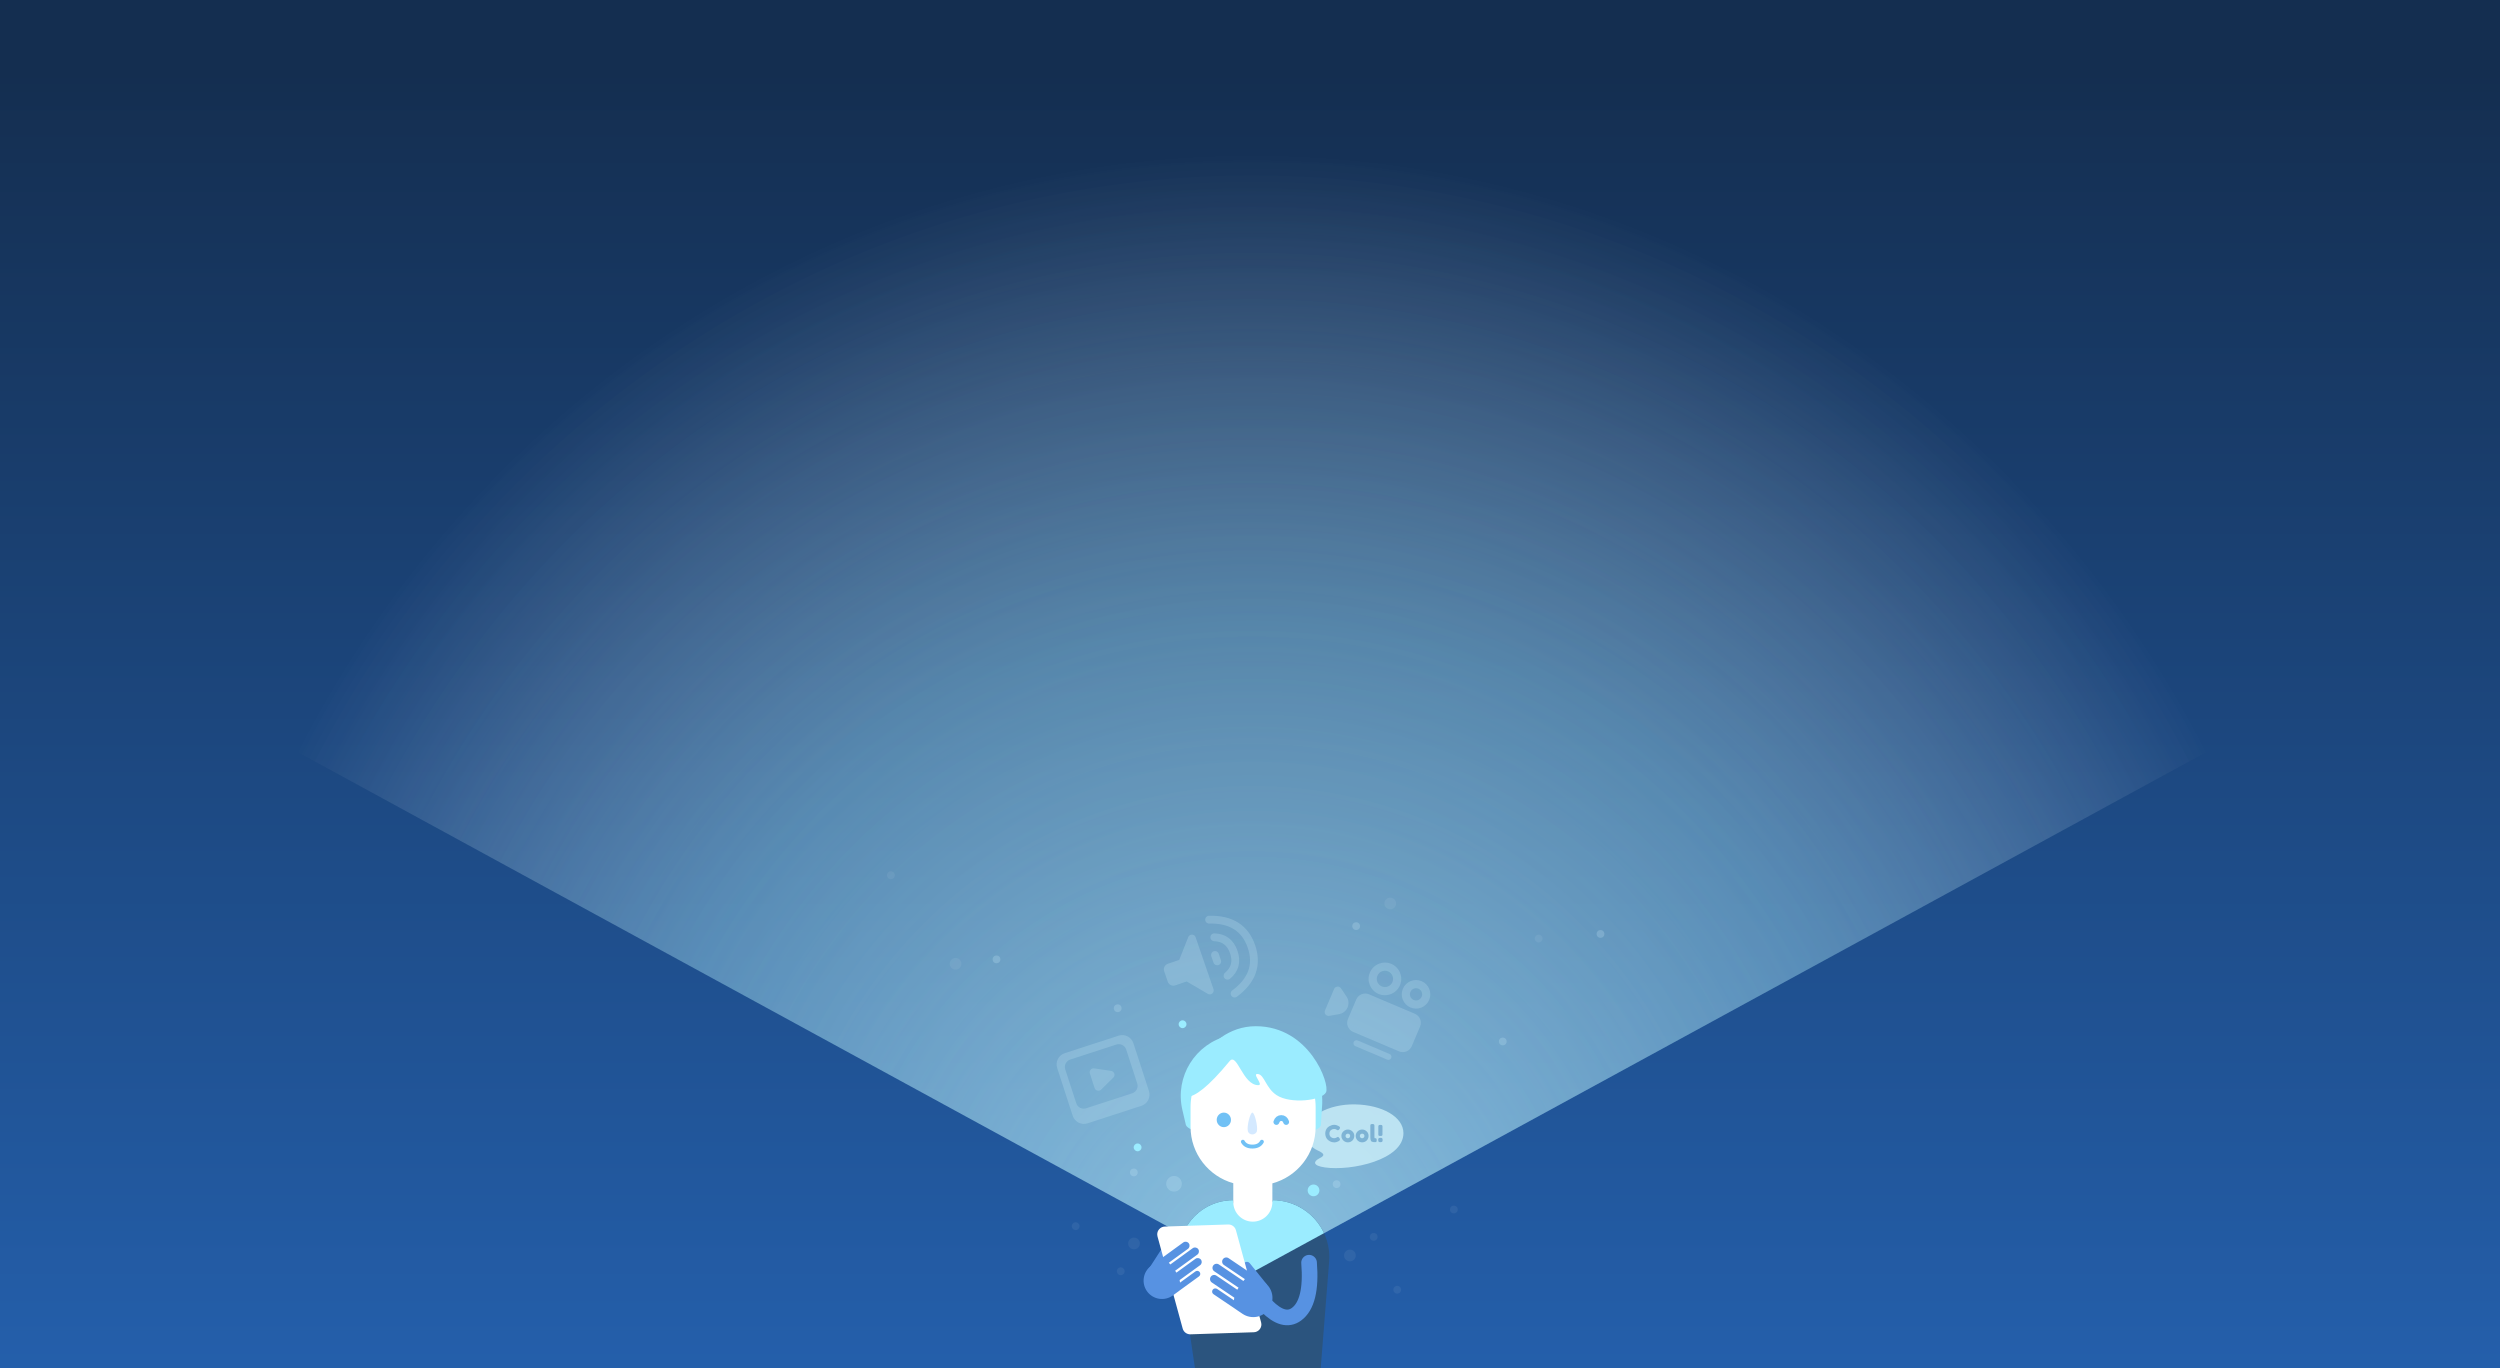 <?xml version="1.0" encoding="UTF-8"?>
<svg width="1279px" height="700px" viewBox="0 0 1279 700" version="1.1" xmlns="http://www.w3.org/2000/svg" xmlns:xlink="http://www.w3.org/1999/xlink">
    <rect x="0" y="0" width="1279" height="700" fill="#808080" stroke="none"/>
    <!-- Generator: Sketch 53.2 (72643) - https://sketchapp.com -->
    <title>1</title>
    <desc>Created with Sketch.</desc>
    <defs>
        <linearGradient x1="50%" y1="100%" x2="50%" y2="5.029%" id="linearGradient-1">
            <stop stop-color="#245FAB" offset="0%"></stop>
            <stop stop-color="#142E50" offset="99.96%"></stop>
        </linearGradient>
        <radialGradient cx="50%" cy="0%" fx="50%" fy="0%" r="87.555%" gradientTransform="translate(0.5,0),scale(0.51,1),rotate(90),scale(1,0.963),translate(-0.5,-0)" id="radialGradient-2">
            <stop stop-color="#D2F9FF" offset="0%"></stop>
            <stop stop-color="#AAF3FF" stop-opacity="0.569" offset="58.216%"></stop>
            <stop stop-color="#FFFFFF" stop-opacity="0" offset="100%"></stop>
        </radialGradient>
        <radialGradient cx="50%" cy="0%" fx="50%" fy="0%" r="87.555%" gradientTransform="translate(0.5,0),scale(0.51,1),rotate(90),scale(1,0.963),translate(-0.5,-0)" id="radialGradient-3">
            <stop stop-color="#FFFFFF" offset="0%"></stop>
            <stop stop-color="#AAF3FF" stop-opacity="0.569" offset="0%"></stop>
            <stop stop-color="#FFFFFF" stop-opacity="0" offset="100%"></stop>
        </radialGradient>
    </defs>
    <g id="Page-2" stroke="none" stroke-width="1" fill="none" fill-rule="evenodd">
        <g id="1" transform="translate(0, -1)">
            <rect id="Rectangle-Copy-11" fill="url(#linearGradient-1)" transform="translate(639.5, 351) scale(-1, 1) translate(-639.5, -351) " x="0" y="1" width="1279" height="700"></rect>
            <polygon id="Triangle-Copy" fill="url(#radialGradient-2)" opacity="0.505" transform="translate(640.5, 326) scale(-1, -1) translate(-640.5, -326) " points="640.5 0 1280 348.744 1280 652 1 652 1 348.744"></polygon>
            <polygon id="Triangle-Copy-3" fill="url(#radialGradient-3)" opacity="0.505" transform="translate(640.5, 326) scale(-1, -1) translate(-640.5, -326) " points="640.5 0 1280 348.744 1280 652 1 652 1 348.744"></polygon>
            <path d="M677.848,598.262 C671.378,597.334 672.071,595.203 674.705,593.772 C676.351,592.878 678.936,591.797 674.71,589.867 C669.445,587.463 668.018,584.29 668,580.52 C667.961,572.185 679.497,565.766 693.251,566.007 C707.004,566.247 717.969,572.337 718,580.672 C718.053,594.409 691.306,600.191 677.848,598.262 Z M683.676,583.03 C683.58,583.094 683.422,583.158 683.202,583.222 C682.982,583.286 682.748,583.318 682.5,583.318 C681.972,583.318 681.464,583.142 680.976,582.79 C680.728,582.606 680.524,582.354 680.364,582.034 C680.204,581.714 680.124,581.352 680.124,580.948 C680.124,580.544 680.204,580.182 680.364,579.862 C680.524,579.542 680.724,579.294 680.964,579.118 C681.468,578.758 681.98,578.578 682.5,578.578 C683.06,578.578 683.508,578.714 683.844,578.986 C684.108,579.162 684.312,579.25 684.456,579.25 C684.704,579.25 684.984,579.034 685.296,578.602 C685.464,578.37 685.548,578.148 685.548,577.936 C685.548,577.724 685.444,577.534 685.236,577.366 C685.156,577.31 685.044,577.238 684.9,577.15 L684.612,576.982 C684.412,576.862 684.118,576.744 683.73,576.628 C683.342,576.512 682.96,576.454 682.584,576.454 C681.792,576.454 681.004,576.67 680.22,577.102 C679.804,577.326 679.434,577.604 679.11,577.936 C678.786,578.268 678.52,578.688 678.312,579.196 C678.104,579.704 678,580.27 678,580.894 C678,581.518 678.106,582.096 678.318,582.628 C678.53,583.16 678.8,583.596 679.128,583.936 C679.456,584.276 679.826,584.564 680.238,584.8 C680.65,585.036 681.05,585.204 681.438,585.304 C681.826,585.404 682.21,585.454 682.59,585.454 C682.97,585.454 683.364,585.39 683.772,585.262 C684.18,585.134 684.45,585.03 684.582,584.95 C684.714,584.87 684.852,584.786 684.996,584.698 C685.14,584.61 685.266,584.51 685.374,584.398 C685.482,584.286 685.536,584.146 685.536,583.978 C685.536,583.81 685.448,583.586 685.272,583.306 C684.984,582.858 684.716,582.634 684.468,582.634 C684.356,582.634 684.164,582.714 683.892,582.874 L683.676,583.03 Z M686.258,582.178 C686.258,582.818 686.428,583.392 686.768,583.9 C687.108,584.408 687.526,584.792 688.022,585.052 C688.518,585.312 689.03,585.442 689.558,585.442 C690.086,585.442 690.596,585.32 691.088,585.076 C691.58,584.832 691.998,584.452 692.342,583.936 C692.686,583.42 692.858,582.83 692.858,582.166 C692.858,581.206 692.526,580.416 691.862,579.796 C691.198,579.176 690.434,578.866 689.57,578.866 C688.706,578.866 687.938,579.178 687.266,579.802 C686.594,580.426 686.258,581.218 686.258,582.178 Z M688.766,583.042 C688.51,582.842 688.382,582.548 688.382,582.16 C688.382,581.772 688.506,581.478 688.754,581.278 C689.002,581.078 689.27,580.978 689.558,580.978 C689.846,580.978 690.114,581.074 690.362,581.266 C690.61,581.458 690.734,581.75 690.734,582.142 C690.734,582.534 690.602,582.83 690.338,583.03 C690.074,583.23 689.81,583.33 689.546,583.33 C689.282,583.33 689.022,583.234 688.766,583.042 Z M693.568,582.178 C693.568,582.818 693.738,583.392 694.078,583.9 C694.418,584.408 694.836,584.792 695.332,585.052 C695.828,585.312 696.34,585.442 696.868,585.442 C697.396,585.442 697.906,585.32 698.398,585.076 C698.89,584.832 699.308,584.452 699.652,583.936 C699.996,583.42 700.168,582.83 700.168,582.166 C700.168,581.206 699.836,580.416 699.172,579.796 C698.508,579.176 697.744,578.866 696.88,578.866 C696.016,578.866 695.248,579.178 694.576,579.802 C693.904,580.426 693.568,581.218 693.568,582.178 Z M696.076,583.042 C695.82,582.842 695.692,582.548 695.692,582.16 C695.692,581.772 695.816,581.478 696.064,581.278 C696.312,581.078 696.58,580.978 696.868,580.978 C697.156,580.978 697.424,581.074 697.672,581.266 C697.92,581.458 698.044,581.75 698.044,582.142 C698.044,582.534 697.912,582.83 697.648,583.03 C697.384,583.23 697.12,583.33 696.856,583.33 C696.592,583.33 696.332,583.234 696.076,583.042 Z M701.058,577.09 L701.058,582.802 C701.058,583.658 701.17,584.282 701.394,584.674 C701.578,585.002 701.978,585.206 702.594,585.286 C703.378,585.382 703.874,585.358 704.082,585.214 C704.242,585.102 704.322,584.794 704.322,584.29 C704.322,583.826 704.242,583.542 704.082,583.438 C704.002,583.382 703.934,583.348 703.878,583.336 C703.822,583.324 703.712,583.318 703.548,583.318 C703.384,583.318 703.278,583.28 703.23,583.204 C703.182,583.128 703.158,582.946 703.158,582.658 L703.158,577.102 C703.158,576.918 703.152,576.778 703.14,576.682 C703.128,576.586 703.09,576.478 703.026,576.358 C702.906,576.142 702.602,576.034 702.114,576.034 C701.602,576.034 701.29,576.142 701.178,576.358 C701.122,576.478 701.088,576.584 701.076,576.676 C701.064,576.768 701.058,576.906 701.058,577.09 Z M705.212,583.51 C705.132,583.662 705.092,583.894 705.092,584.206 C705.092,584.654 705.17,584.956 705.326,585.112 C705.482,585.268 705.802,585.346 706.286,585.346 C706.77,585.346 707.076,585.23 707.204,584.998 C707.268,584.87 707.306,584.76 707.318,584.668 C707.33,584.576 707.336,584.434 707.336,584.242 L707.336,584.05 C707.336,583.722 707.258,583.482 707.102,583.33 C706.946,583.178 706.694,583.102 706.346,583.102 C705.998,583.102 705.742,583.13 705.578,583.186 C705.414,583.242 705.292,583.35 705.212,583.51 Z M706.82,582.106 C706.972,582.066 707.08,581.996 707.144,581.896 C707.208,581.796 707.246,581.706 707.258,581.626 C707.27,581.546 707.276,581.422 707.276,581.254 L707.276,577.45 C707.276,577.282 707.27,577.156 707.258,577.072 C707.246,576.988 707.21,576.892 707.15,576.784 C707.09,576.676 706.984,576.6 706.832,576.556 C706.68,576.512 706.476,576.49 706.22,576.49 C705.964,576.49 705.76,576.512 705.608,576.556 C705.456,576.6 705.348,576.674 705.284,576.778 C705.22,576.882 705.182,576.976 705.17,577.06 C705.158,577.144 705.152,577.27 705.152,577.438 L705.152,581.242 C705.152,581.41 705.158,581.534 705.17,581.614 C705.182,581.694 705.218,581.786 705.278,581.89 C705.338,581.994 705.444,582.066 705.596,582.106 C705.748,582.146 705.952,582.166 706.208,582.166 C706.464,582.166 706.668,582.146 706.82,582.106 Z" id="Combined-Shape" fill="#D7F7FF" opacity="0.703"></path>
            <path d="M630.946,615 C630.946,615 630.946,615 630.946,615 C630.946,617.901 633.964,621.3 640,625.194 C647.298,621.268 650.946,617.87 650.946,615 C650.946,615 650.946,615 650.946,615 L650.946,615 C667.036,615 680.08,628.043 680.08,644.133 C680.08,644.899 680.05,645.665 679.989,646.429 L675.677,701 L611.349,701 L603.371,646.943 C601.124,631.714 611.647,617.546 626.877,615.299 C628.224,615.1 629.584,615 630.946,615 Z" id="Rectangle" fill="#2B547E"></path>
            <path d="M677.387,631.884 L640.5,652 L605.011,632.647 C608.556,623.684 616.657,616.807 626.877,615.299 C628.224,615.1 629.584,615 630.946,615 C630.946,617.901 633.964,621.3 640,625.194 C647.298,621.268 650.946,617.87 650.946,615 C662.661,615 672.761,621.914 677.387,631.884 Z" id="Combined-Shape" fill="#9BECFF"></path>
            <path d="M597.126,638.941 C597.979,639.497 598.221,640.638 597.669,641.493 L590.326,652.866 C589.777,653.716 588.644,653.96 587.795,653.411 C587.792,653.409 587.789,653.408 587.787,653.406 C586.934,652.849 586.692,651.708 587.244,650.853 L594.587,639.48 C595.135,638.631 596.269,638.387 597.118,638.935 C597.121,638.937 597.123,638.939 597.126,638.941 Z M636.768,646.948 C636.77,646.946 636.773,646.944 636.776,646.942 C637.563,646.308 638.716,646.432 639.35,647.22 L647.832,657.755 C648.471,658.548 648.349,659.709 647.559,660.352 C647.557,660.355 647.554,660.357 647.551,660.359 C646.764,660.993 645.611,660.869 644.977,660.081 L636.495,649.546 C635.856,648.752 635.978,647.592 636.768,646.948 Z" id="Combined-Shape" fill="#5792E2"></path>
            <path d="M604.772,629.299 L636.949,625.274 C639.141,625 641.141,626.555 641.415,628.747 C641.454,629.057 641.456,629.371 641.422,629.682 L636.069,678.255 C635.866,680.096 634.427,681.556 632.589,681.786 L600.412,685.81 C598.22,686.085 596.221,684.53 595.947,682.338 C595.908,682.028 595.906,681.714 595.94,681.403 L601.293,632.83 C601.496,630.989 602.935,629.528 604.772,629.299 Z" id="Rectangle" fill="#FFFFFF" transform="translate(618.681, 655.542) scale(-1, 1) rotate(9) translate(-618.681, -655.542) "></path>
            <path d="M597.968,647.01 C598.216,647.294 598.47,647.593 598.73,647.908 L610.176,639.591 C611.079,638.935 612.343,639.135 612.999,640.038 C613.655,640.941 613.455,642.205 612.552,642.861 L601.198,651.11 C601.213,651.131 601.229,651.152 601.244,651.173 C601.463,651.475 601.669,651.778 601.859,652.08 L611.597,645.005 C612.5,644.349 613.764,644.549 614.42,645.452 C615.076,646.355 614.876,647.619 613.973,648.275 L603.496,655.887 C603.596,656.319 603.667,656.751 603.708,657.183 L611.584,651.462 C612.283,650.954 613.261,651.109 613.769,651.808 C614.277,652.507 614.122,653.485 613.423,653.993 L603.199,661.421 C603.196,661.431 603.193,661.44 603.19,661.45 L600.004,663.764 C595.803,666.816 589.925,665.891 586.865,661.696 C583.813,657.511 584.731,651.644 588.916,648.591 C588.92,648.588 588.925,648.584 588.93,648.581 L589.116,648.445 L605.368,636.638 C606.271,635.982 607.535,636.182 608.191,637.085 C608.847,637.988 608.647,639.252 607.744,639.908 L597.968,647.01 Z M636.881,655.393 L626.175,648.172 C625.209,647.52 624.954,646.209 625.605,645.243 C626.257,644.277 627.568,644.022 628.534,644.674 L646.345,656.687 L646.678,656.912 C646.683,656.916 646.688,656.919 646.694,656.922 C651.171,659.955 652.342,666.042 649.31,670.519 C646.27,675.007 640.171,676.187 635.677,673.156 L632.034,670.699 C632.03,670.689 632.027,670.679 632.023,670.669 L620.836,663.123 C620.088,662.619 619.89,661.604 620.395,660.856 C620.899,660.108 621.915,659.911 622.662,660.415 L631.286,666.232 C631.31,665.776 631.365,665.321 631.45,664.865 L619.979,657.127 C619.013,656.476 618.758,655.164 619.409,654.198 C620.061,653.232 621.372,652.978 622.338,653.629 L633.003,660.823 C633.19,660.5 633.393,660.176 633.611,659.853 C633.626,659.831 633.642,659.808 633.657,659.786 L621.228,651.403 C620.262,650.751 620.007,649.44 620.659,648.474 C621.31,647.508 622.622,647.253 623.588,647.905 L636.118,656.356 C636.377,656.019 636.631,655.698 636.881,655.393 Z" id="Combined-Shape" fill="#5792E2"></path>
            <path d="M648,669.189 C653.89,675.099 658.969,676.501 663.237,673.394 C668.661,669.446 670.823,660.647 669.721,647" id="Path-2" stroke="#5792E2" stroke-width="8" stroke-linecap="round" stroke-linejoin="round"></path>
            <g id="лицо" transform="translate(604, 526)">
                <path d="M33.003,4.026 L39.835,4.3 C58.598,5.052 73.198,20.872 72.446,39.634 C72.436,39.885 72.423,40.136 72.407,40.386 L71.763,50.73 C70.732,54.243 59.34,56 37.585,56 C15.83,56 4.203,54.179 2.704,50.538 L0.91,42.865 C-3.071,25.841 7.503,8.813 24.527,4.832 C27.303,4.183 30.154,3.911 33.003,4.026 Z" id="Combined-Shape" fill="#9BECFF"></path>
                <path d="M47.22,80.332 L47.22,90 C47.22,95.523 42.743,100 37.22,100 C31.697,100 27.22,95.523 27.22,90 L27.22,80.407 C14.466,76.952 5.083,65.296 5.083,51.448 L5.083,41.448 C5.083,23.775 19.41,9.448 37.083,9.448 C54.756,9.448 69.083,23.775 69.083,41.448 L69.083,51.448 C69.083,65.197 59.835,76.785 47.22,80.332 Z" id="Combined-Shape" fill="#FFFFFF" transform="translate(37.083, 54.724) scale(-1, 1) translate(-37.083, -54.724) "></path>
                <path d="M36.723,44.207 C37.884,44.207 39.592,51.414 39.045,53.641 C38.497,55.868 34.995,56.048 34.402,53.641 C33.81,51.233 35.563,44.207 36.723,44.207 Z" id="Triangle" fill="#D4E9FF"></path>
                <path d="M31.85,59.103 C32.77,60.759 34.392,61.586 36.717,61.586 C39.042,61.586 40.664,60.759 41.583,59.103" id="Path-4" stroke="#71C1F5" stroke-width="2" stroke-linecap="round" stroke-linejoin="round"></path>
                <path d="M49,47 C49.472,48.333 50.306,49 51.5,49 C52.694,49 53.528,48.333 54,47" id="Path-4-Copy" stroke="#71C1F5" stroke-width="3" stroke-linecap="round" stroke-linejoin="round" transform="translate(51.5, 48) scale(1, -1) translate(-51.5, -48) "></path>
                <ellipse id="Oval" fill="#71C1F5" cx="22.117" cy="47.931" rx="3.65" ry="3.724"></ellipse>
                <path d="M74.398,33.804 C76.466,29.521 65.93,0.011 38.454,0.011 C10.978,0.011 -0.444,36.123 3.362,36.123 C7.168,36.123 14.035,31.315 25.045,17.899 C28.907,13.193 31.729,30.176 39.75,30.176 C42.741,30.176 35.912,23.773 39.75,24.503 C42.934,25.109 43.66,31.753 49.201,35.335 C56.29,39.918 72.329,38.087 74.398,33.804 Z" id="Path" fill="#9BECFF"></path>
            </g>
            <g id="фон" opacity="0.203" transform="translate(442.822, 445.763)">
                <path d="M255.437,66.133 L280.916,66.133 C283.677,66.133 285.916,68.371 285.916,71.133 L285.916,82.002 C285.916,84.764 283.677,87.002 280.916,87.002 L255.437,87.002 C252.676,87.002 250.437,84.764 250.437,82.002 C250.437,79.119 250.437,76.237 250.437,73.354 C250.437,72.614 250.437,71.873 250.437,71.133 C250.437,68.371 252.676,66.133 255.437,66.133 Z M259.307,90.133 L277.046,90.133 C277.91,90.133 278.611,90.833 278.611,91.698 C278.611,92.562 277.91,93.263 277.046,93.263 L259.307,93.263 C258.442,93.263 257.742,92.562 257.742,91.698 C257.742,90.833 258.442,90.133 259.307,90.133 Z M277.568,64.046 C273.534,64.046 270.263,60.775 270.263,56.741 C270.263,52.707 273.534,49.437 277.568,49.437 C281.602,49.437 284.872,52.707 284.872,56.741 C284.872,60.775 281.602,64.046 277.568,64.046 Z M259.829,64.046 C255.218,64.046 251.481,60.308 251.481,55.698 C251.481,51.087 255.218,47.35 259.829,47.35 C264.439,47.35 268.176,51.087 268.176,55.698 C268.176,60.308 264.439,64.046 259.829,64.046 Z M245.336,81.408 L241.008,84.231 C240.083,84.834 238.844,84.573 238.24,83.648 C238.028,83.323 237.916,82.944 237.916,82.556 L237.916,70.579 C237.916,69.474 238.811,68.579 239.916,68.579 C240.304,68.579 240.683,68.692 241.008,68.904 L245.336,71.727 C248.009,73.471 248.762,77.052 247.018,79.725 C246.58,80.397 246.007,80.97 245.336,81.408 Z M277.568,59.872 C279.297,59.872 280.698,58.47 280.698,56.741 C280.698,55.012 279.297,53.611 277.568,53.611 C275.839,53.611 274.437,55.012 274.437,56.741 C274.437,58.47 275.839,59.872 277.568,59.872 Z M259.829,59.872 C262.134,59.872 264.002,58.003 264.002,55.698 C264.002,53.393 262.134,51.524 259.829,51.524 C257.523,51.524 255.655,53.393 255.655,55.698 C255.655,58.003 257.523,59.872 259.829,59.872 Z" id="Combined-Shape" fill="#D7F7FF" transform="translate(261.916, 70.306) rotate(23) translate(-261.916, -70.306) "></path>
                <path d="M107.003,88.649 L136.003,88.649 C139.317,88.649 142.003,91.335 142.003,94.649 L142.003,120.369 C142.003,123.682 139.317,126.369 136.003,126.369 L107.003,126.369 C103.689,126.369 101.003,123.682 101.003,120.369 L101.003,94.649 C101.003,91.335 103.689,88.649 107.003,88.649 Z M108.704,92.599 C106.495,92.599 104.704,94.39 104.704,96.599 L104.704,114.839 C104.704,117.048 106.495,118.839 108.704,118.839 L133.504,118.839 C135.713,118.839 137.504,117.048 137.504,114.839 L137.504,96.599 C137.504,94.39 135.713,92.599 133.504,92.599 L108.704,92.599 Z M126.806,108.203 L118.942,112.131 C117.954,112.624 116.753,112.223 116.259,111.235 C116.121,110.958 116.049,110.652 116.049,110.341 L116.049,102.487 C116.049,101.382 116.944,100.487 118.049,100.487 C118.359,100.487 118.665,100.559 118.942,100.697 L126.806,104.625 C127.794,105.118 128.195,106.32 127.701,107.308 C127.508,107.695 127.193,108.01 126.806,108.203 Z" id="Combined-Shape" fill="#D7F7FF" transform="translate(121.503, 107.509) rotate(-18) translate(-121.503, -107.509) "></path>
                <g id="Group" transform="translate(175.693, 46.664) rotate(161) translate(-175.693, -46.664) translate(151.693, 25.997)">
                    <path d="M38.271,25.961 L30.102,35.482 C29.382,36.321 28.12,36.417 27.281,35.698 C26.839,35.318 26.584,34.764 26.584,34.18 L26.584,6.065 C26.584,4.96 27.479,4.065 28.584,4.065 C29.167,4.065 29.722,4.32 30.102,4.763 L38.271,14.284 L44.453,14.284 C46.11,14.284 47.453,15.628 47.453,17.284 L47.453,22.961 C47.453,24.617 46.11,25.961 44.453,25.961 L38.271,25.961 Z" id="Combined-Shape" fill="#D7F7FF"></path>
                    <path d="M17.546,31.045 C12.909,29.28 10.59,25.813 10.59,20.645 C10.59,15.477 12.909,12.011 17.546,10.245" id="Path-5" stroke="#D7F7FF" stroke-width="4" stroke-linecap="round" stroke-linejoin="round"></path>
                    <path d="M17.11,40.438 C6.444,37.043 1.11,30.376 1.11,20.438 C1.11,10.5 6.444,3.833 17.11,0.438" id="Path-5-Copy-2" stroke="#D7F7FF" stroke-width="4" stroke-linecap="round" stroke-linejoin="round"></path>
                    <path d="M20.155,22.379 L20.155,18.912 L20.155,22.379 Z" id="Path-5-Copy" stroke="#D7F7FF" stroke-width="4" stroke-linecap="round" stroke-linejoin="round"></path>
                </g>
                <path d="M271.724,-57.201 C272.595,-57.881 273.852,-57.727 274.532,-56.857 C275.212,-55.986 275.058,-54.729 274.187,-54.049 C273.317,-53.369 272.06,-53.524 271.38,-54.394 C270.7,-55.264 270.854,-56.521 271.724,-57.201 Z M227.139,-22.097 C228.181,-23.386 230.069,-23.584 231.356,-22.54 C232.643,-21.496 232.841,-19.606 231.8,-18.317 C230.758,-17.029 228.87,-16.831 227.583,-17.875 C226.296,-18.918 226.097,-20.809 227.139,-22.097 Z M255.982,277.275 C255.828,276.181 256.59,275.17 257.684,275.016 C258.778,274.862 259.789,275.624 259.943,276.718 C260.096,277.812 259.334,278.823 258.24,278.977 C257.147,279.131 256.135,278.369 255.982,277.275 Z M269.563,198.343 C270.605,197.054 272.493,196.856 273.78,197.9 C275.067,198.943 275.265,200.834 274.224,202.122 C273.182,203.411 271.294,203.609 270.007,202.565 C268.72,201.521 268.521,199.631 269.563,198.343 Z M99.905,199.142 C100.775,198.462 102.032,198.617 102.712,199.487 C103.392,200.357 103.238,201.614 102.368,202.294 C101.497,202.974 100.24,202.82 99.56,201.95 C98.88,201.079 99.035,199.822 99.905,199.142 Z M116.032,239.353 C116.902,238.673 118.159,238.828 118.839,239.698 C119.519,240.568 119.365,241.825 118.494,242.505 C117.624,243.185 116.367,243.031 115.687,242.161 C115.007,241.29 115.161,240.033 116.032,239.353 Z M77.115,70.428 C78.206,70.6 78.95,71.623 78.776,72.714 C78.603,73.805 77.578,74.55 76.486,74.378 C75.395,74.206 74.652,73.182 74.825,72.091 C74.999,71 76.024,70.256 77.115,70.428 Z M73.211,212.896 C73.905,212.037 75.164,211.905 76.022,212.601 C76.88,213.297 77.012,214.557 76.318,215.416 C75.623,216.275 74.365,216.407 73.507,215.711 C72.649,215.015 72.516,213.755 73.211,212.896 Z M94.191,79.412 C93.653,80.979 91.946,81.811 90.38,81.271 C88.814,80.73 87.98,79.022 88.519,77.455 C89.057,75.888 90.763,75.056 92.329,75.596 C93.896,76.137 94.729,77.845 94.191,79.412 Z M93.919,188.394 C94.293,190.009 93.287,191.618 91.672,191.99 C90.058,192.361 88.445,191.354 88.072,189.74 C87.698,188.126 88.704,186.516 90.319,186.145 C91.933,185.773 93.546,186.78 93.919,188.394 Z M100.567,47.724 C100.816,48.8 100.145,49.873 99.069,50.121 C97.992,50.369 96.918,49.697 96.668,48.621 C96.419,47.545 97.09,46.472 98.166,46.224 C99.243,45.976 100.318,46.648 100.567,47.724 Z" id="Combined-Shape-Copy-5" fill="#FFFFFF" opacity="0.298" transform="translate(173.861, 110.686) rotate(-87) translate(-173.861, -110.686) "></path>
                <path d="M154.697,158.343 C156.087,156.625 158.603,156.361 160.319,157.752 C162.035,159.144 162.3,161.664 160.911,163.382 C159.522,165.1 157.005,165.364 155.289,163.973 C153.573,162.582 153.308,160.061 154.697,158.343 Z M135.697,153.79 C136.391,152.931 137.65,152.799 138.508,153.494 C139.365,154.19 139.498,155.451 138.803,156.309 C138.109,157.168 136.85,157.301 135.992,156.605 C135.135,155.909 135.002,154.649 135.697,153.79 Z M249.438,27.79 C250.132,26.931 251.391,26.799 252.249,27.494 C253.107,28.19 253.239,29.451 252.545,30.309 C251.85,31.168 250.592,31.301 249.734,30.605 C248.876,29.909 248.743,28.649 249.438,27.79 Z M127.438,69.79 C128.132,68.931 129.391,68.799 130.249,69.494 C131.107,70.19 131.239,71.451 130.545,72.309 C129.85,73.168 128.592,73.301 127.734,72.605 C126.876,71.909 126.743,70.649 127.438,69.79 Z M65.438,44.79 C66.132,43.931 67.391,43.799 68.249,44.494 C69.107,45.19 69.239,46.451 68.545,47.309 C67.85,48.168 66.592,48.301 65.734,47.605 C64.876,46.909 64.743,45.649 65.438,44.79 Z M374.438,31.79 C375.132,30.931 376.391,30.799 377.249,31.494 C378.107,32.19 378.239,33.451 377.545,34.309 C376.85,35.168 375.592,35.301 374.734,34.605 C373.876,33.909 373.743,32.649 374.438,31.79 Z M324.438,86.79 C325.132,85.931 326.391,85.799 327.249,86.494 C328.107,87.19 328.239,88.451 327.545,89.309 C326.85,90.168 325.592,90.301 324.734,89.605 C323.876,88.909 323.743,87.649 324.438,86.79 Z M239.438,159.79 C240.132,158.931 241.391,158.799 242.249,159.494 C243.107,160.19 243.239,161.451 242.545,162.309 C241.85,163.168 240.592,163.301 239.734,162.605 C238.876,161.909 238.743,160.649 239.438,159.79 Z" id="Combined-Shape" fill="#D7F7FF"></path>
            </g>
            <path d="M582,590 C580.895,590 580,589.105 580,588 C580,586.895 580.895,586 582,586 C583.105,586 584,586.895 584,588 C584,589.105 583.105,590 582,590 Z M672,613 C670.343,613 669,611.657 669,610 C669,608.343 670.343,607 672,607 C673.657,607 675,608.343 675,610 C675,611.657 673.657,613 672,613 Z M605,527 C603.895,527 603,526.105 603,525 C603,523.895 603.895,523 605,523 C606.105,523 607,523.895 607,525 C607,526.105 606.105,527 605,527 Z" id="Combined-Shape" fill="#9BECFF"></path>
        </g>
    </g>
</svg>
